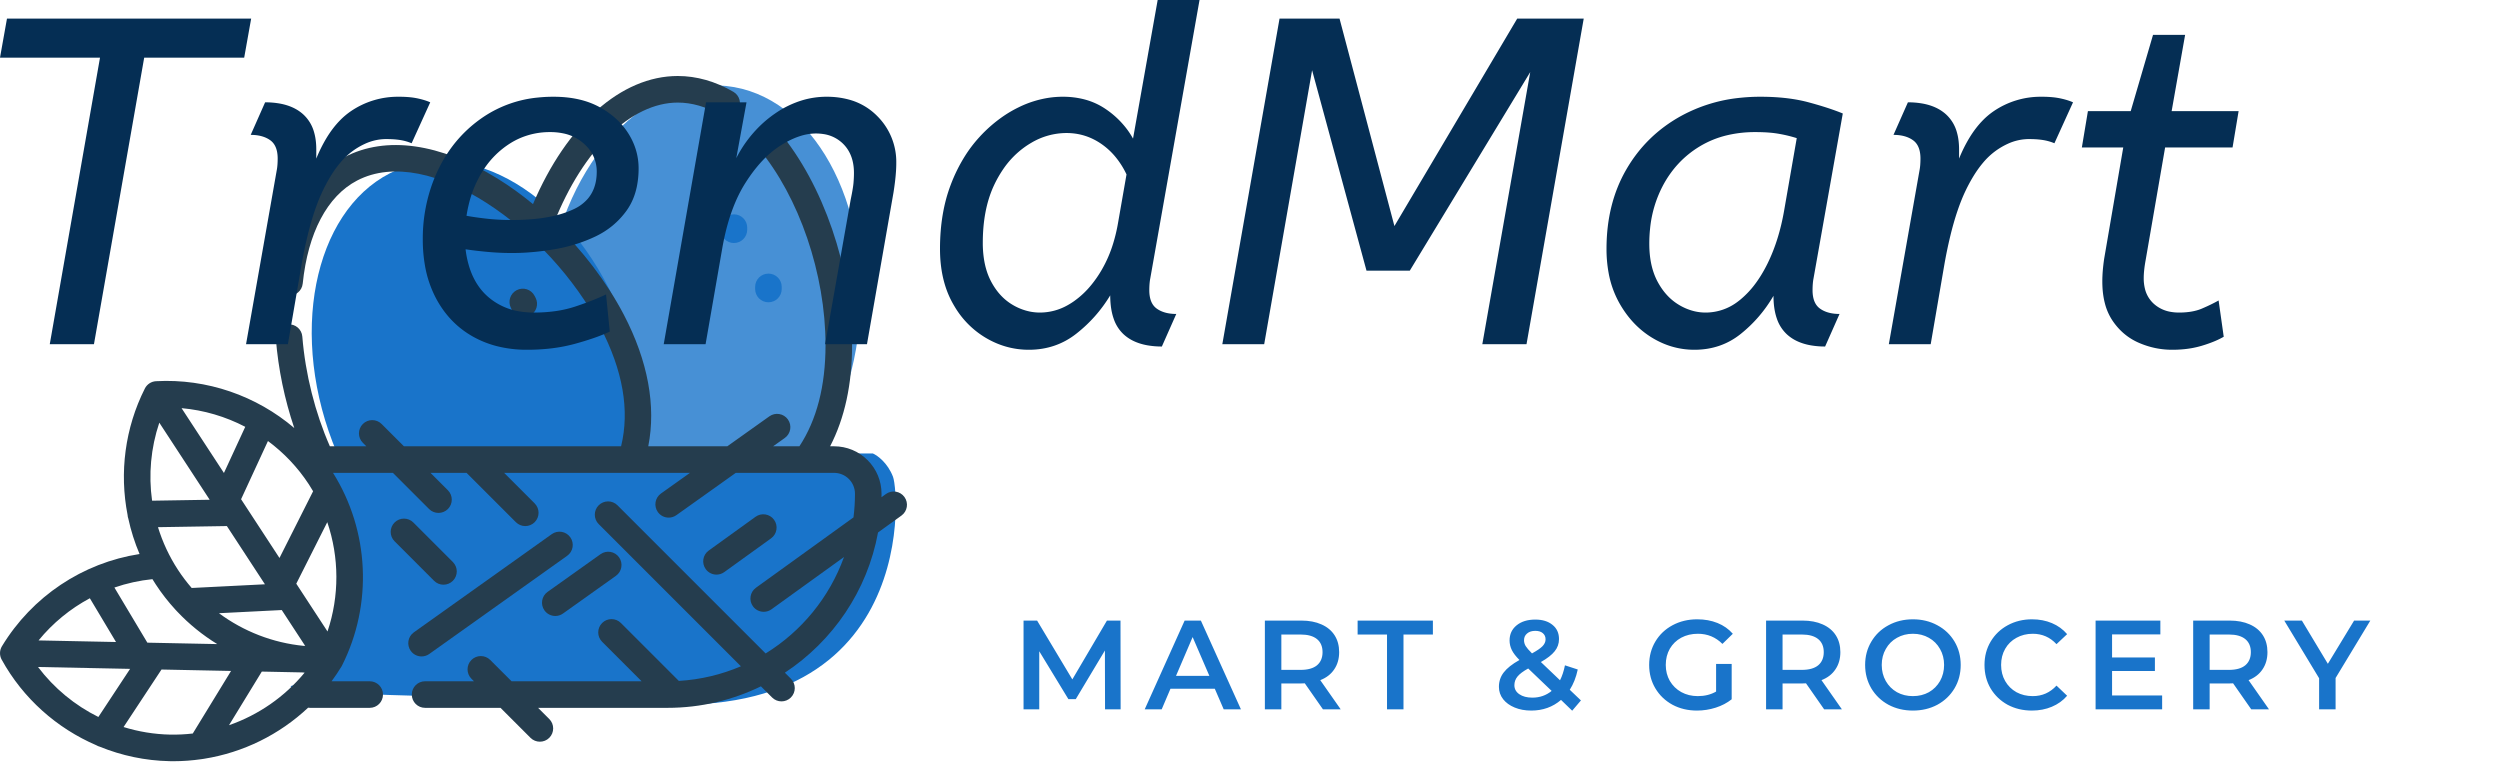 <svg width="215" height="66" viewBox="0 0 215 66" fill="none" xmlns="http://www.w3.org/2000/svg">
<g clip-path="url(#clip0)">
<ellipse opacity="0.8" cx="60.443" cy="26.667" rx="13.519" ry="19.377" transform="rotate(5.913 60.443 26.667)" fill="#1974ca"/>
<ellipse cx="41.055" cy="32.706" rx="13.519" ry="19.377" transform="rotate(-18.851 41.055 32.706)" fill="#1974ca"/>
<path d="M27 39H75.071C75.455 39.167 76.337 39.8 76.797 41C77.373 42.5 79 64.5 51.5 60C29.862 60 24.813 59.333 25.005 59C29 58 29.5 54 30 51C30.5 48 27 39 27 39Z" fill="#1974ca"/>
<path d="M63.117 18.432C62.486 18.432 61.974 18.944 61.974 19.575V19.757C61.974 20.389 62.486 20.9 63.117 20.9C63.748 20.9 64.26 20.389 64.26 19.757V19.575C64.26 18.944 63.748 18.432 63.117 18.432Z" fill="#1974ca"/>
<path d="M66.085 23.53C65.454 23.53 64.942 24.041 64.942 24.672V24.855C64.942 25.486 65.454 25.997 66.085 25.997C66.716 25.997 67.227 25.486 67.227 24.855V24.672C67.227 24.041 66.716 23.53 66.085 23.53Z" fill="#1974ca"/>
<path d="M41.067 22.457L40.982 22.295C40.69 21.735 40 21.518 39.441 21.811C38.881 22.103 38.665 22.793 38.957 23.352L39.041 23.514C39.245 23.905 39.643 24.128 40.055 24.128C40.233 24.128 40.414 24.087 40.583 23.998C41.142 23.706 41.359 23.016 41.067 22.457Z" fill="#1974ca"/>
<path d="M46.057 25.602L45.972 25.44C45.68 24.88 44.99 24.663 44.431 24.956C43.871 25.248 43.655 25.938 43.947 26.497L44.031 26.659C44.235 27.05 44.633 27.273 45.045 27.273C45.223 27.273 45.404 27.232 45.573 27.143C46.132 26.851 46.349 26.161 46.057 25.602Z" fill="#253D4E"/>
<path d="M38.947 48.334L35.549 44.935C35.103 44.489 34.379 44.489 33.933 44.935C33.487 45.381 33.487 46.105 33.933 46.551L37.331 49.95C37.555 50.173 37.847 50.284 38.139 50.284C38.432 50.284 38.724 50.173 38.947 49.95C39.394 49.503 39.394 48.78 38.947 48.334Z" fill="#253D4E"/>
<path d="M49.045 46.205C48.68 45.691 47.966 45.57 47.452 45.936L35.591 54.381C35.077 54.746 34.957 55.46 35.323 55.974C35.546 56.287 35.898 56.454 36.255 56.454C36.484 56.454 36.715 56.385 36.916 56.242L48.777 47.798C49.291 47.432 49.411 46.719 49.045 46.205Z" fill="#253D4E"/>
<path d="M53.239 47.928C52.873 47.414 52.16 47.294 51.645 47.66L47.092 50.901C46.578 51.267 46.458 51.981 46.824 52.495C47.047 52.808 47.399 52.975 47.756 52.975C47.985 52.975 48.217 52.906 48.418 52.763L52.97 49.521C53.484 49.156 53.604 48.442 53.239 47.928Z" fill="#253D4E"/>
<path d="M77.784 42.744C77.415 42.232 76.701 42.116 76.189 42.485L75.808 42.76C75.81 42.662 75.812 42.564 75.812 42.466C75.812 41.376 75.388 40.35 74.616 39.575C73.844 38.805 72.818 38.381 71.728 38.381H71.39C72.644 35.958 73.28 33.041 73.28 29.673C73.28 23.068 70.805 15.848 66.973 11.28C66.567 10.797 65.847 10.734 65.363 11.139C64.88 11.545 64.817 12.266 65.222 12.749C68.729 16.93 70.995 23.573 70.995 29.673C70.995 33.188 70.24 36.114 68.749 38.381H66.487L67.492 37.666C68.007 37.3 68.126 36.586 67.76 36.072C67.395 35.558 66.682 35.438 66.167 35.804L62.547 38.381H55.751C56.436 34.912 55.722 31.036 53.653 27.071C52.171 24.234 50.067 21.488 47.646 19.162C50.139 12.856 54.265 8.822 58.286 8.822C59.5 8.822 60.724 9.175 61.922 9.872C62.468 10.189 63.167 10.004 63.484 9.458C63.801 8.913 63.616 8.213 63.071 7.896C61.519 6.994 59.909 6.536 58.286 6.536C53.422 6.536 48.745 10.716 45.837 17.552C44.846 16.737 43.82 15.995 42.774 15.35C37.852 12.31 33.191 11.654 29.65 13.502C26.385 15.209 24.293 18.993 23.76 24.158C23.695 24.786 24.151 25.347 24.779 25.412C25.408 25.478 25.968 25.02 26.033 24.393C26.484 20.016 28.145 16.867 30.708 15.528C36.949 12.27 47.255 19.757 51.627 28.129C53.571 31.853 54.169 35.297 53.413 38.381H40.602C40.599 38.381 40.596 38.381 40.593 38.381H34.738L32.82 36.464C32.374 36.018 31.65 36.018 31.204 36.464C30.758 36.91 30.758 37.633 31.204 38.08L31.506 38.381H28.369C27.096 35.489 26.259 32.167 26 28.945C25.95 28.316 25.399 27.846 24.77 27.898C24.141 27.948 23.672 28.499 23.722 29.128C23.933 31.747 24.474 34.352 25.308 36.811C22.051 34.036 17.798 32.545 13.418 32.783C13.01 32.805 12.645 33.044 12.46 33.408C10.742 36.811 10.259 40.651 10.972 44.288C10.978 44.398 11 44.504 11.036 44.603C11.26 45.641 11.583 46.66 12.002 47.646C7.111 48.405 2.769 51.287 0.165 55.581C-0.046 55.931 -0.055 56.367 0.142 56.725C1.983 60.066 4.885 62.633 8.294 64.096C8.385 64.149 8.48 64.19 8.578 64.216C10.461 64.983 12.491 65.417 14.579 65.46C14.693 65.463 14.807 65.464 14.921 65.464C15.733 65.464 16.539 65.402 17.332 65.287C17.407 65.282 17.481 65.273 17.553 65.254C20.911 64.72 24.033 63.178 26.498 60.861C26.554 60.869 26.611 60.875 26.669 60.875H31.796C32.427 60.875 32.938 60.364 32.938 59.732C32.938 59.101 32.427 58.59 31.796 58.59H28.515C28.815 58.183 29.099 57.763 29.364 57.326C29.372 57.313 29.378 57.299 29.386 57.285C29.393 57.273 29.401 57.262 29.407 57.249C32.069 51.977 31.767 45.653 28.64 40.666H33.791L36.902 43.777C37.125 44 37.417 44.111 37.71 44.111C38.002 44.111 38.294 44 38.518 43.777C38.964 43.331 38.964 42.607 38.518 42.161L37.023 40.666H40.124L44.366 44.908C44.589 45.131 44.882 45.243 45.174 45.243C45.466 45.243 45.759 45.131 45.982 44.908C46.428 44.462 46.428 43.738 45.982 43.292L43.356 40.666H54.271C54.272 40.666 54.273 40.667 54.275 40.667C54.276 40.667 54.277 40.666 54.278 40.666H59.338L56.843 42.442C56.329 42.808 56.209 43.522 56.575 44.036C56.798 44.349 57.15 44.516 57.507 44.516C57.736 44.516 57.968 44.447 58.169 44.304L63.278 40.666H69.345C69.345 40.666 69.346 40.666 69.347 40.666C69.348 40.666 69.348 40.666 69.349 40.666H71.729C72.209 40.666 72.662 40.853 73.001 41.191C73.341 41.532 73.528 41.985 73.528 42.465C73.528 43.153 73.484 43.831 73.4 44.496L65.011 50.546C64.499 50.915 64.383 51.629 64.752 52.141C64.976 52.451 65.325 52.615 65.68 52.615C65.912 52.615 66.145 52.545 66.347 52.4L72.584 47.903C71.338 51.37 68.936 54.29 65.845 56.197L53.103 43.455C52.657 43.009 51.934 43.009 51.487 43.455C51.041 43.902 51.041 44.625 51.487 45.071L63.717 57.301C62.061 58.009 60.264 58.446 58.38 58.559L53.398 53.578C52.952 53.132 52.229 53.132 51.783 53.578C51.336 54.024 51.336 54.748 51.783 55.194L55.178 58.589H43.993L42.159 56.756C41.713 56.31 40.99 56.31 40.544 56.756C40.097 57.203 40.097 57.926 40.544 58.372L40.761 58.589H36.556C35.925 58.589 35.414 59.101 35.414 59.732C35.414 60.363 35.925 60.875 36.556 60.875H43.045L45.622 63.452C45.845 63.675 46.138 63.786 46.43 63.786C46.722 63.786 47.015 63.675 47.238 63.452C47.684 63.005 47.684 62.282 47.238 61.836L46.277 60.875H57.401C60.282 60.875 63.01 60.209 65.44 59.025L66.4 59.984C66.623 60.208 66.916 60.319 67.208 60.319C67.5 60.319 67.793 60.208 68.016 59.984C68.462 59.538 68.462 58.815 68.016 58.368L67.499 57.851C71.618 55.139 74.589 50.82 75.511 45.792L77.526 44.339C78.037 43.97 78.153 43.256 77.784 42.744ZM26.56 41.651C26.688 41.847 26.809 42.047 26.927 42.248L24.035 47.986L20.733 42.933L23.044 37.928C24.409 38.939 25.606 40.192 26.56 41.651ZM22.784 50.249L16.485 50.566C16.06 50.076 15.665 49.556 15.306 49.006C14.554 47.856 13.981 46.62 13.586 45.337L19.511 45.241L22.784 50.249ZM21.091 36.706L19.258 40.676L15.614 35.101C17.541 35.272 19.401 35.825 21.091 36.706ZM13.7 36.35L18.033 42.979L13.079 43.06C12.765 40.823 12.969 38.522 13.7 36.35ZM13.11 49.807C13.202 49.958 13.296 50.108 13.393 50.256C13.9 51.033 14.468 51.758 15.086 52.43C15.131 52.489 15.182 52.543 15.237 52.592C16.263 53.679 17.424 54.619 18.684 55.392L12.673 55.269L9.839 50.528C10.888 50.166 11.985 49.922 13.11 49.807ZM7.727 51.449L9.977 55.213L3.316 55.076C4.543 53.577 6.045 52.348 7.727 51.449ZM8.46 61.66C6.436 60.656 4.651 59.19 3.27 57.361L11.188 57.523L8.46 61.66ZM16.579 63.082C15.935 63.156 15.283 63.189 14.625 63.176C13.252 63.147 11.908 62.923 10.627 62.525L13.889 57.579L19.87 57.702L16.579 63.082ZM19.694 62.368L22.516 57.756L25.985 57.828C26.056 57.834 26.127 57.839 26.199 57.845C24.48 59.932 22.218 61.491 19.694 62.368ZM26.118 55.545C23.467 55.285 20.947 54.302 18.83 52.736L24.231 52.464L26.246 55.548L26.118 55.545ZM28.166 54.307L25.48 50.197L28.146 44.907C29.177 47.936 29.195 51.25 28.166 54.307Z" fill="#253D4E"/>
<path d="M66.571 44.703C66.202 44.191 65.488 44.075 64.976 44.444L60.95 47.347C60.438 47.717 60.322 48.431 60.691 48.943C60.915 49.252 61.264 49.417 61.619 49.417C61.851 49.417 62.084 49.347 62.286 49.201L66.313 46.298C66.825 45.929 66.94 45.215 66.571 44.703Z" fill="#253D4E"/>
</g>
<path d="M95.033 61L95.022 55.942L92.515 60.128H91.883L89.376 56.008V61H88.025V53.37H89.191L92.221 58.428L95.197 53.37H96.363L96.374 61H95.033ZM104.474 59.234H100.659L99.906 61H98.446L101.879 53.37H103.275L106.719 61H105.237L104.474 59.234ZM104.005 58.122L102.566 54.787L101.138 58.122H104.005ZM113.772 61L112.213 58.766C112.147 58.773 112.049 58.776 111.919 58.776H110.196V61H108.779V53.37H111.919C112.58 53.37 113.154 53.479 113.641 53.697C114.135 53.915 114.513 54.227 114.774 54.634C115.036 55.041 115.167 55.525 115.167 56.084C115.167 56.658 115.025 57.152 114.742 57.566C114.465 57.981 114.066 58.289 113.543 58.493L115.298 61H113.772ZM113.739 56.084C113.739 55.597 113.579 55.223 113.259 54.961C112.939 54.7 112.471 54.569 111.853 54.569H110.196V57.61H111.853C112.471 57.61 112.939 57.479 113.259 57.218C113.579 56.949 113.739 56.571 113.739 56.084ZM119.283 54.569H116.755V53.37H123.229V54.569H120.7V61H119.283V54.569ZM135.208 61.12L134.248 60.193C133.536 60.804 132.682 61.109 131.687 61.109C131.156 61.109 130.68 61.022 130.259 60.847C129.837 60.673 129.507 60.433 129.267 60.128C129.027 59.816 128.907 59.463 128.907 59.071C128.907 58.598 129.045 58.184 129.322 57.828C129.598 57.465 130.048 57.109 130.673 56.76C130.368 56.455 130.15 56.171 130.019 55.91C129.888 55.641 129.823 55.365 129.823 55.081C129.823 54.544 130.023 54.111 130.422 53.784C130.829 53.45 131.367 53.283 132.036 53.283C132.653 53.283 133.147 53.435 133.518 53.741C133.889 54.038 134.074 54.446 134.074 54.961C134.074 55.354 133.95 55.703 133.703 56.008C133.464 56.313 133.068 56.622 132.515 56.934L134.161 58.504C134.343 58.148 134.485 57.719 134.586 57.218L135.687 57.577C135.542 58.253 135.313 58.834 135 59.321L135.96 60.237L135.208 61.12ZM132.036 54.253C131.738 54.253 131.502 54.329 131.327 54.482C131.153 54.627 131.066 54.82 131.066 55.059C131.066 55.234 131.113 55.401 131.207 55.561C131.302 55.714 131.483 55.924 131.752 56.193C132.188 55.953 132.49 55.746 132.657 55.572C132.831 55.39 132.919 55.194 132.919 54.983C132.919 54.758 132.839 54.58 132.679 54.449C132.526 54.318 132.312 54.253 132.036 54.253ZM131.785 59.997C132.417 59.997 132.969 59.805 133.442 59.419L131.425 57.49C130.989 57.73 130.68 57.962 130.499 58.188C130.324 58.406 130.237 58.653 130.237 58.929C130.237 59.249 130.379 59.507 130.662 59.703C130.946 59.899 131.32 59.997 131.785 59.997ZM147.584 57.098H148.924V60.139C148.532 60.451 148.074 60.691 147.551 60.858C147.028 61.025 146.49 61.109 145.938 61.109C145.16 61.109 144.459 60.942 143.834 60.608C143.209 60.266 142.719 59.797 142.363 59.202C142.006 58.606 141.828 57.934 141.828 57.185C141.828 56.437 142.006 55.764 142.363 55.169C142.719 54.573 143.209 54.108 143.834 53.773C144.466 53.432 145.175 53.261 145.96 53.261C146.599 53.261 147.18 53.366 147.704 53.577C148.227 53.788 148.666 54.097 149.022 54.504L148.129 55.376C147.547 54.794 146.846 54.504 146.025 54.504C145.487 54.504 145.008 54.616 144.586 54.842C144.172 55.067 143.845 55.383 143.605 55.79C143.373 56.197 143.256 56.662 143.256 57.185C143.256 57.694 143.373 58.151 143.605 58.558C143.845 58.965 144.172 59.285 144.586 59.518C145.008 59.75 145.484 59.866 146.014 59.866C146.61 59.866 147.133 59.736 147.584 59.474V57.098ZM156.875 61L155.317 58.766C155.251 58.773 155.153 58.776 155.022 58.776H153.3V61H151.883V53.37H155.022C155.684 53.37 156.258 53.479 156.745 53.697C157.239 53.915 157.617 54.227 157.878 54.634C158.14 55.041 158.271 55.525 158.271 56.084C158.271 56.658 158.129 57.152 157.846 57.566C157.569 57.981 157.17 58.289 156.647 58.493L158.401 61H156.875ZM156.843 56.084C156.843 55.597 156.683 55.223 156.363 54.961C156.043 54.7 155.575 54.569 154.957 54.569H153.3V57.61H154.957C155.575 57.61 156.043 57.479 156.363 57.218C156.683 56.949 156.843 56.571 156.843 56.084ZM164.51 61.109C163.733 61.109 163.032 60.942 162.407 60.608C161.782 60.266 161.291 59.797 160.935 59.202C160.579 58.598 160.401 57.926 160.401 57.185C160.401 56.444 160.579 55.775 160.935 55.179C161.291 54.576 161.782 54.108 162.407 53.773C163.032 53.432 163.733 53.261 164.51 53.261C165.288 53.261 165.989 53.432 166.614 53.773C167.239 54.108 167.729 54.573 168.086 55.169C168.442 55.764 168.62 56.437 168.62 57.185C168.62 57.934 168.442 58.606 168.086 59.202C167.729 59.797 167.239 60.266 166.614 60.608C165.989 60.942 165.288 61.109 164.51 61.109ZM164.51 59.866C165.019 59.866 165.477 59.754 165.884 59.529C166.291 59.296 166.61 58.976 166.843 58.569C167.075 58.155 167.192 57.694 167.192 57.185C167.192 56.676 167.075 56.218 166.843 55.812C166.61 55.397 166.291 55.078 165.884 54.852C165.477 54.62 165.019 54.504 164.51 54.504C164.002 54.504 163.544 54.62 163.137 54.852C162.73 55.078 162.41 55.397 162.178 55.812C161.945 56.218 161.829 56.676 161.829 57.185C161.829 57.694 161.945 58.155 162.178 58.569C162.41 58.976 162.73 59.296 163.137 59.529C163.544 59.754 164.002 59.866 164.51 59.866ZM174.743 61.109C173.973 61.109 173.275 60.942 172.65 60.608C172.033 60.266 171.546 59.797 171.19 59.202C170.841 58.606 170.667 57.934 170.667 57.185C170.667 56.437 170.845 55.764 171.201 55.169C171.557 54.573 172.044 54.108 172.661 53.773C173.286 53.432 173.984 53.261 174.754 53.261C175.379 53.261 175.949 53.37 176.465 53.588C176.981 53.806 177.417 54.122 177.773 54.536L176.858 55.397C176.306 54.801 175.626 54.504 174.82 54.504C174.296 54.504 173.828 54.62 173.413 54.852C172.999 55.078 172.676 55.394 172.443 55.801C172.211 56.208 172.095 56.669 172.095 57.185C172.095 57.701 172.211 58.162 172.443 58.569C172.676 58.976 172.999 59.296 173.413 59.529C173.828 59.754 174.296 59.866 174.82 59.866C175.626 59.866 176.306 59.565 176.858 58.962L177.773 59.834C177.417 60.248 176.978 60.564 176.455 60.782C175.939 61 175.368 61.109 174.743 61.109ZM185.944 59.812V61H180.221V53.37H185.791V54.558H181.638V56.542H185.322V57.708H181.638V59.812H185.944ZM193.605 61L192.047 58.766C191.981 58.773 191.883 58.776 191.752 58.776H190.03V61H188.613V53.37H191.752C192.414 53.37 192.988 53.479 193.475 53.697C193.969 53.915 194.347 54.227 194.608 54.634C194.87 55.041 195.001 55.525 195.001 56.084C195.001 56.658 194.859 57.152 194.576 57.566C194.299 57.981 193.9 58.289 193.377 58.493L195.131 61H193.605ZM193.573 56.084C193.573 55.597 193.413 55.223 193.093 54.961C192.773 54.7 192.305 54.569 191.687 54.569H190.03V57.61H191.687C192.305 57.61 192.773 57.479 193.093 57.218C193.413 56.949 193.573 56.571 193.573 56.084ZM200.861 58.308V61H199.444V58.33L196.447 53.37H197.962L200.196 57.087L202.453 53.37H203.848L200.861 58.308Z" fill="#1974ca"/>
<path d="M 127.48 29.6 L 131.6 6.2 L 121.24 23.28 L 117.52 23.28 L 112.84 6.04 L 108.72 29.6 L 105.12 29.6 L 110.04 1.6 L 115.2 1.6 L 119.92 19.44 L 130.48 1.6 L 136.2 1.6 L 131.28 29.6 L 127.48 29.6 Z M 62.12 21.32 L 60.68 29.6 L 57.08 29.6 L 60.72 8.8 L 64.2 8.8 L 63.32 13.6 A 10.513 10.513 0 0 1 65.664 10.54 A 9.969 9.969 0 0 1 66.66 9.76 A 8.341 8.341 0 0 1 68.988 8.626 A 7.26 7.26 0 0 1 71.08 8.32 A 7.226 7.226 0 0 1 73.004 8.563 A 5.363 5.363 0 0 1 75.44 9.98 A 5.551 5.551 0 0 1 77.08 14.003 A 7.006 7.006 0 0 1 77.08 14.04 Q 77.08 14.712 76.972 15.618 A 25.312 25.312 0 0 1 76.84 16.56 L 74.56 29.6 L 70.96 29.6 L 73.16 17.16 A 28.583 28.583 0 0 0 73.25 16.711 Q 73.37 16.085 73.4 15.74 Q 73.44 15.28 73.44 14.88 Q 73.44 13.32 72.54 12.4 A 3.008 3.008 0 0 0 70.78 11.524 A 4.211 4.211 0 0 0 70.16 11.48 A 4.429 4.429 0 0 0 68.818 11.701 Q 68.259 11.878 67.667 12.199 A 9.112 9.112 0 0 0 67.12 12.52 A 8.072 8.072 0 0 0 65.64 13.745 Q 65.035 14.373 64.471 15.181 A 15.063 15.063 0 0 0 64.1 15.74 Q 62.912 17.617 62.302 20.399 A 22.806 22.806 0 0 0 62.12 21.32 Z M 101.16 27 L 99.92 29.8 A 7.071 7.071 0 0 1 98.67 29.696 Q 97.967 29.57 97.414 29.29 A 3.44 3.44 0 0 1 96.62 28.74 A 3.237 3.237 0 0 1 95.785 27.433 Q 95.597 26.907 95.525 26.256 A 7.777 7.777 0 0 1 95.48 25.4 Q 94.32 27.32 92.56 28.7 Q 90.8 30.08 88.48 30.08 Q 86.48 30.08 84.72 29.02 A 7.654 7.654 0 0 1 82.105 26.376 A 9.181 9.181 0 0 1 81.9 26.02 Q 80.84 24.08 80.84 21.4 Q 80.84 18.32 81.76 15.9 A 13.809 13.809 0 0 1 82.991 13.412 A 11.415 11.415 0 0 1 84.22 11.8 A 11.902 11.902 0 0 1 86.352 9.949 A 10.373 10.373 0 0 1 87.62 9.22 A 8.894 8.894 0 0 1 90.265 8.399 A 8.148 8.148 0 0 1 91.4 8.32 A 7.244 7.244 0 0 1 93.303 8.56 A 5.855 5.855 0 0 1 95.06 9.36 A 7.6 7.6 0 0 1 96.912 11.103 A 7.058 7.058 0 0 1 97.44 11.92 L 99.56 0 L 103.16 0 L 98.92 23.96 A 3.189 3.189 0 0 0 98.887 24.161 Q 98.875 24.252 98.866 24.352 A 5.298 5.298 0 0 0 98.86 24.42 Q 98.84 24.68 98.84 24.96 A 3.063 3.063 0 0 0 98.89 25.536 Q 99.019 26.209 99.48 26.54 Q 100.052 26.951 100.944 26.995 A 4.425 4.425 0 0 0 101.16 27 Z M 0 4.96 L 0.6 1.6 L 21.6 1.6 L 21 4.96 L 12.4 4.96 L 8.08 29.6 L 4.28 29.6 L 8.6 4.96 L 0 4.96 Z M 179.04 12.68 L 179.56 9.56 L 183.24 9.56 L 185.16 3 L 187.92 3 L 186.76 9.56 L 192.52 9.56 L 192 12.68 L 186.2 12.68 L 184.52 22.4 Q 184.44 22.84 184.4 23.22 Q 184.36 23.6 184.36 23.92 A 3.758 3.758 0 0 0 184.459 24.809 A 2.534 2.534 0 0 0 185.2 26.1 A 2.864 2.864 0 0 0 186.667 26.817 A 4.059 4.059 0 0 0 187.4 26.88 A 6.599 6.599 0 0 0 188.251 26.828 Q 188.698 26.77 189.075 26.647 A 3.541 3.541 0 0 0 189.36 26.54 Q 190.16 26.2 190.8 25.84 L 191.24 28.96 A 6.828 6.828 0 0 1 190.517 29.32 Q 190.138 29.482 189.696 29.628 A 12.929 12.929 0 0 1 189.34 29.74 A 8.032 8.032 0 0 1 187.895 30.024 A 10.318 10.318 0 0 1 186.8 30.08 Q 185.32 30.08 183.94 29.48 Q 182.56 28.88 181.68 27.58 A 4.813 4.813 0 0 1 181.013 26.059 Q 180.853 25.432 180.813 24.7 A 9.178 9.178 0 0 1 180.8 24.2 Q 180.8 23.334 180.955 22.274 A 18.549 18.549 0 0 1 180.96 22.24 L 182.6 12.68 L 179.04 12.68 Z M 52.12 25.32 L 52.44 28.52 A 13.561 13.561 0 0 1 51.45 28.932 Q 50.902 29.136 50.26 29.332 A 28.63 28.63 0 0 1 49.4 29.58 A 14.091 14.091 0 0 1 47.074 29.997 A 18.029 18.029 0 0 1 45.32 30.08 A 10.386 10.386 0 0 1 42.762 29.777 A 8.506 8.506 0 0 1 40.66 28.94 Q 38.64 27.8 37.5 25.66 A 9.48 9.48 0 0 1 36.548 22.844 A 12.804 12.804 0 0 1 36.36 20.6 A 13.925 13.925 0 0 1 37.198 15.741 A 13.139 13.139 0 0 1 37.74 14.48 Q 39.12 11.68 41.66 10 A 10.126 10.126 0 0 1 46.254 8.389 A 12.786 12.786 0 0 1 47.6 8.32 Q 49.92 8.32 51.54 9.2 A 7.164 7.164 0 0 1 53.11 10.336 A 6.098 6.098 0 0 1 54.04 11.48 Q 54.92 12.88 54.92 14.48 A 7.673 7.673 0 0 1 54.761 16.083 Q 54.521 17.206 53.919 18.065 A 4.9 4.9 0 0 1 53.88 18.12 Q 52.84 19.56 51.2 20.34 Q 49.56 21.12 47.66 21.44 A 23.144 23.144 0 0 1 45.244 21.722 A 19.538 19.538 0 0 1 44.04 21.76 Q 42.96 21.76 41.9 21.66 A 43.436 43.436 0 0 1 41.022 21.569 Q 40.623 21.523 40.27 21.473 A 23.947 23.947 0 0 1 40.04 21.44 A 8.299 8.299 0 0 0 40.43 23.177 Q 40.829 24.319 41.563 25.125 A 5 5 0 0 0 41.92 25.48 A 5.394 5.394 0 0 0 44.72 26.787 A 7.449 7.449 0 0 0 45.92 26.88 A 13.148 13.148 0 0 0 47.754 26.758 A 9.755 9.755 0 0 0 49.48 26.36 Q 51.04 25.84 52.12 25.32 Z M 158.48 9.76 L 155.96 23.96 A 3.189 3.189 0 0 0 155.927 24.161 Q 155.915 24.252 155.906 24.352 A 5.298 5.298 0 0 0 155.9 24.42 Q 155.88 24.68 155.88 24.96 A 3.063 3.063 0 0 0 155.93 25.536 Q 156.059 26.209 156.52 26.54 Q 157.092 26.951 157.984 26.995 A 4.425 4.425 0 0 0 158.2 27 L 156.96 29.8 A 7.071 7.071 0 0 1 155.71 29.696 Q 155.007 29.57 154.454 29.29 A 3.44 3.44 0 0 1 153.66 28.74 A 3.263 3.263 0 0 1 152.809 27.398 Q 152.624 26.867 152.557 26.213 A 7.63 7.63 0 0 1 152.52 25.44 Q 151.4 27.36 149.7 28.72 Q 148 30.08 145.72 30.08 Q 143.76 30.08 142.04 29.02 Q 140.32 27.96 139.24 26.02 A 8.342 8.342 0 0 1 138.338 23.455 A 11.328 11.328 0 0 1 138.16 21.4 Q 138.16 17.52 139.86 14.58 Q 141.56 11.64 144.56 9.98 A 13.324 13.324 0 0 1 149.703 8.405 A 16.549 16.549 0 0 1 151.4 8.32 Q 153.553 8.32 155.223 8.719 A 11.414 11.414 0 0 1 155.54 8.8 Q 156.865 9.157 157.847 9.515 A 15.762 15.762 0 0 1 158.48 9.76 Z M 21.16 29.6 L 23.8 14.64 A 3.189 3.189 0 0 0 23.833 14.439 Q 23.845 14.348 23.854 14.248 A 5.298 5.298 0 0 0 23.86 14.18 Q 23.88 13.92 23.88 13.64 A 3.063 3.063 0 0 0 23.83 13.064 Q 23.701 12.391 23.24 12.06 Q 22.668 11.649 21.776 11.605 A 4.425 4.425 0 0 0 21.56 11.6 L 22.8 8.8 A 7.074 7.074 0 0 1 24.058 8.905 Q 25.285 9.127 26.06 9.82 A 3.246 3.246 0 0 1 27.012 11.377 Q 27.2 12.028 27.2 12.84 L 27.2 13.64 A 12.596 12.596 0 0 1 28.075 11.877 Q 28.616 10.984 29.256 10.335 A 6.21 6.21 0 0 1 30.18 9.56 A 7.166 7.166 0 0 1 34.248 8.32 A 8.636 8.636 0 0 1 34.32 8.32 A 10.137 10.137 0 0 1 35.025 8.343 Q 35.357 8.366 35.646 8.413 A 5.231 5.231 0 0 1 35.9 8.46 A 7.337 7.337 0 0 1 36.364 8.573 Q 36.59 8.637 36.782 8.71 A 3.64 3.64 0 0 1 37 8.8 L 35.4 12.32 Q 34.92 12.12 34.4 12.04 A 6.402 6.402 0 0 0 33.914 11.985 Q 33.665 11.966 33.388 11.962 A 10.996 10.996 0 0 0 33.2 11.96 A 4.369 4.369 0 0 0 31.386 12.368 A 6.12 6.12 0 0 0 30.34 12.98 A 6.043 6.043 0 0 0 29.253 14.006 Q 28.81 14.531 28.399 15.211 A 13.947 13.947 0 0 0 27.78 16.36 Q 27.014 17.946 26.438 20.326 A 39.896 39.896 0 0 0 25.92 22.84 L 24.76 29.6 L 21.16 29.6 Z M 162.44 29.6 L 165.08 14.64 A 3.189 3.189 0 0 0 165.113 14.439 Q 165.125 14.348 165.134 14.248 A 5.298 5.298 0 0 0 165.14 14.18 Q 165.16 13.92 165.16 13.64 A 3.063 3.063 0 0 0 165.11 13.064 Q 164.981 12.391 164.52 12.06 Q 163.948 11.649 163.056 11.605 A 4.425 4.425 0 0 0 162.84 11.6 L 164.08 8.8 A 7.074 7.074 0 0 1 165.338 8.905 Q 166.565 9.127 167.34 9.82 A 3.246 3.246 0 0 1 168.292 11.377 Q 168.48 12.028 168.48 12.84 L 168.48 13.64 A 12.596 12.596 0 0 1 169.355 11.877 Q 169.896 10.984 170.536 10.335 A 6.21 6.21 0 0 1 171.46 9.56 A 7.166 7.166 0 0 1 175.528 8.32 A 8.636 8.636 0 0 1 175.6 8.32 A 10.137 10.137 0 0 1 176.305 8.343 Q 176.637 8.366 176.926 8.413 A 5.231 5.231 0 0 1 177.18 8.46 A 7.337 7.337 0 0 1 177.644 8.573 Q 177.87 8.637 178.062 8.71 A 3.64 3.64 0 0 1 178.28 8.8 L 176.68 12.32 Q 176.2 12.12 175.68 12.04 A 6.402 6.402 0 0 0 175.194 11.985 Q 174.945 11.966 174.668 11.962 A 10.996 10.996 0 0 0 174.48 11.96 A 4.369 4.369 0 0 0 172.666 12.368 A 6.12 6.12 0 0 0 171.62 12.98 A 6.043 6.043 0 0 0 170.533 14.006 Q 170.09 14.531 169.679 15.211 A 13.947 13.947 0 0 0 169.06 16.36 Q 168.294 17.946 167.718 20.326 A 39.896 39.896 0 0 0 167.2 22.84 L 166.04 29.6 L 162.44 29.6 Z M 153.44 18.08 L 154.52 11.88 Q 153.76 11.64 152.94 11.5 A 8.852 8.852 0 0 0 152.218 11.409 Q 151.649 11.36 150.96 11.36 A 10.389 10.389 0 0 0 148.531 11.632 A 8.228 8.228 0 0 0 146.16 12.6 Q 144.12 13.84 142.98 16.02 A 10.031 10.031 0 0 0 141.911 19.616 A 12.398 12.398 0 0 0 141.84 20.96 Q 141.84 22.666 142.393 23.898 A 5.086 5.086 0 0 0 142.54 24.2 Q 143.24 25.52 144.36 26.2 A 4.704 4.704 0 0 0 145.7 26.763 A 4.164 4.164 0 0 0 146.68 26.88 A 4.559 4.559 0 0 0 149.487 25.912 A 5.784 5.784 0 0 0 149.68 25.76 A 7.775 7.775 0 0 0 150.981 24.371 Q 151.475 23.704 151.9 22.879 A 13.277 13.277 0 0 0 152.02 22.64 Q 153 20.64 153.44 18.08 Z M 96.16 19.12 L 96.88 15 A 7.151 7.151 0 0 0 95.872 13.424 A 5.974 5.974 0 0 0 94.72 12.38 Q 93.36 11.44 91.72 11.44 A 5.943 5.943 0 0 0 88.69 12.282 A 7.405 7.405 0 0 0 88.22 12.58 A 7.565 7.565 0 0 0 86.24 14.601 A 9.799 9.799 0 0 0 85.54 15.82 Q 84.581 17.795 84.524 20.53 A 16.74 16.74 0 0 0 84.52 20.88 A 9.113 9.113 0 0 0 84.631 22.343 Q 84.762 23.148 85.048 23.817 A 5.2 5.2 0 0 0 85.22 24.18 Q 85.92 25.52 87.06 26.2 A 4.764 4.764 0 0 0 88.599 26.8 A 4.407 4.407 0 0 0 89.44 26.88 A 4.848 4.848 0 0 0 91.861 26.222 A 6.11 6.11 0 0 0 92.34 25.92 A 7.489 7.489 0 0 0 93.852 24.505 A 10.005 10.005 0 0 0 94.74 23.22 A 10.821 10.821 0 0 0 95.733 20.935 A 14.14 14.14 0 0 0 96.16 19.12 Z M 47.32 11.36 A 6.442 6.442 0 0 0 44.652 11.911 A 6.271 6.271 0 0 0 43.92 12.3 A 7.51 7.51 0 0 0 41.482 14.759 A 8.743 8.743 0 0 0 41.42 14.86 A 9.629 9.629 0 0 0 40.306 17.61 A 11.585 11.585 0 0 0 40.12 18.56 Q 41.04 18.72 41.98 18.82 Q 42.92 18.92 44.04 18.92 A 19.682 19.682 0 0 0 46.003 18.828 Q 47.008 18.727 47.847 18.515 A 8.063 8.063 0 0 0 49.36 17.98 A 3.562 3.562 0 0 0 50.545 17.098 Q 51.138 16.406 51.277 15.403 A 4.679 4.679 0 0 0 51.32 14.76 A 3.102 3.102 0 0 0 50.337 12.471 A 4.142 4.142 0 0 0 50.22 12.36 A 3.751 3.751 0 0 0 48.426 11.468 A 5.403 5.403 0 0 0 47.32 11.36 Z" fill="#052e54"/>
<defs>
<clipPath id="clip0">
<rect width="78" height="60" fill="white" transform="translate(0 6)"/>
</clipPath>
</defs>
</svg>
